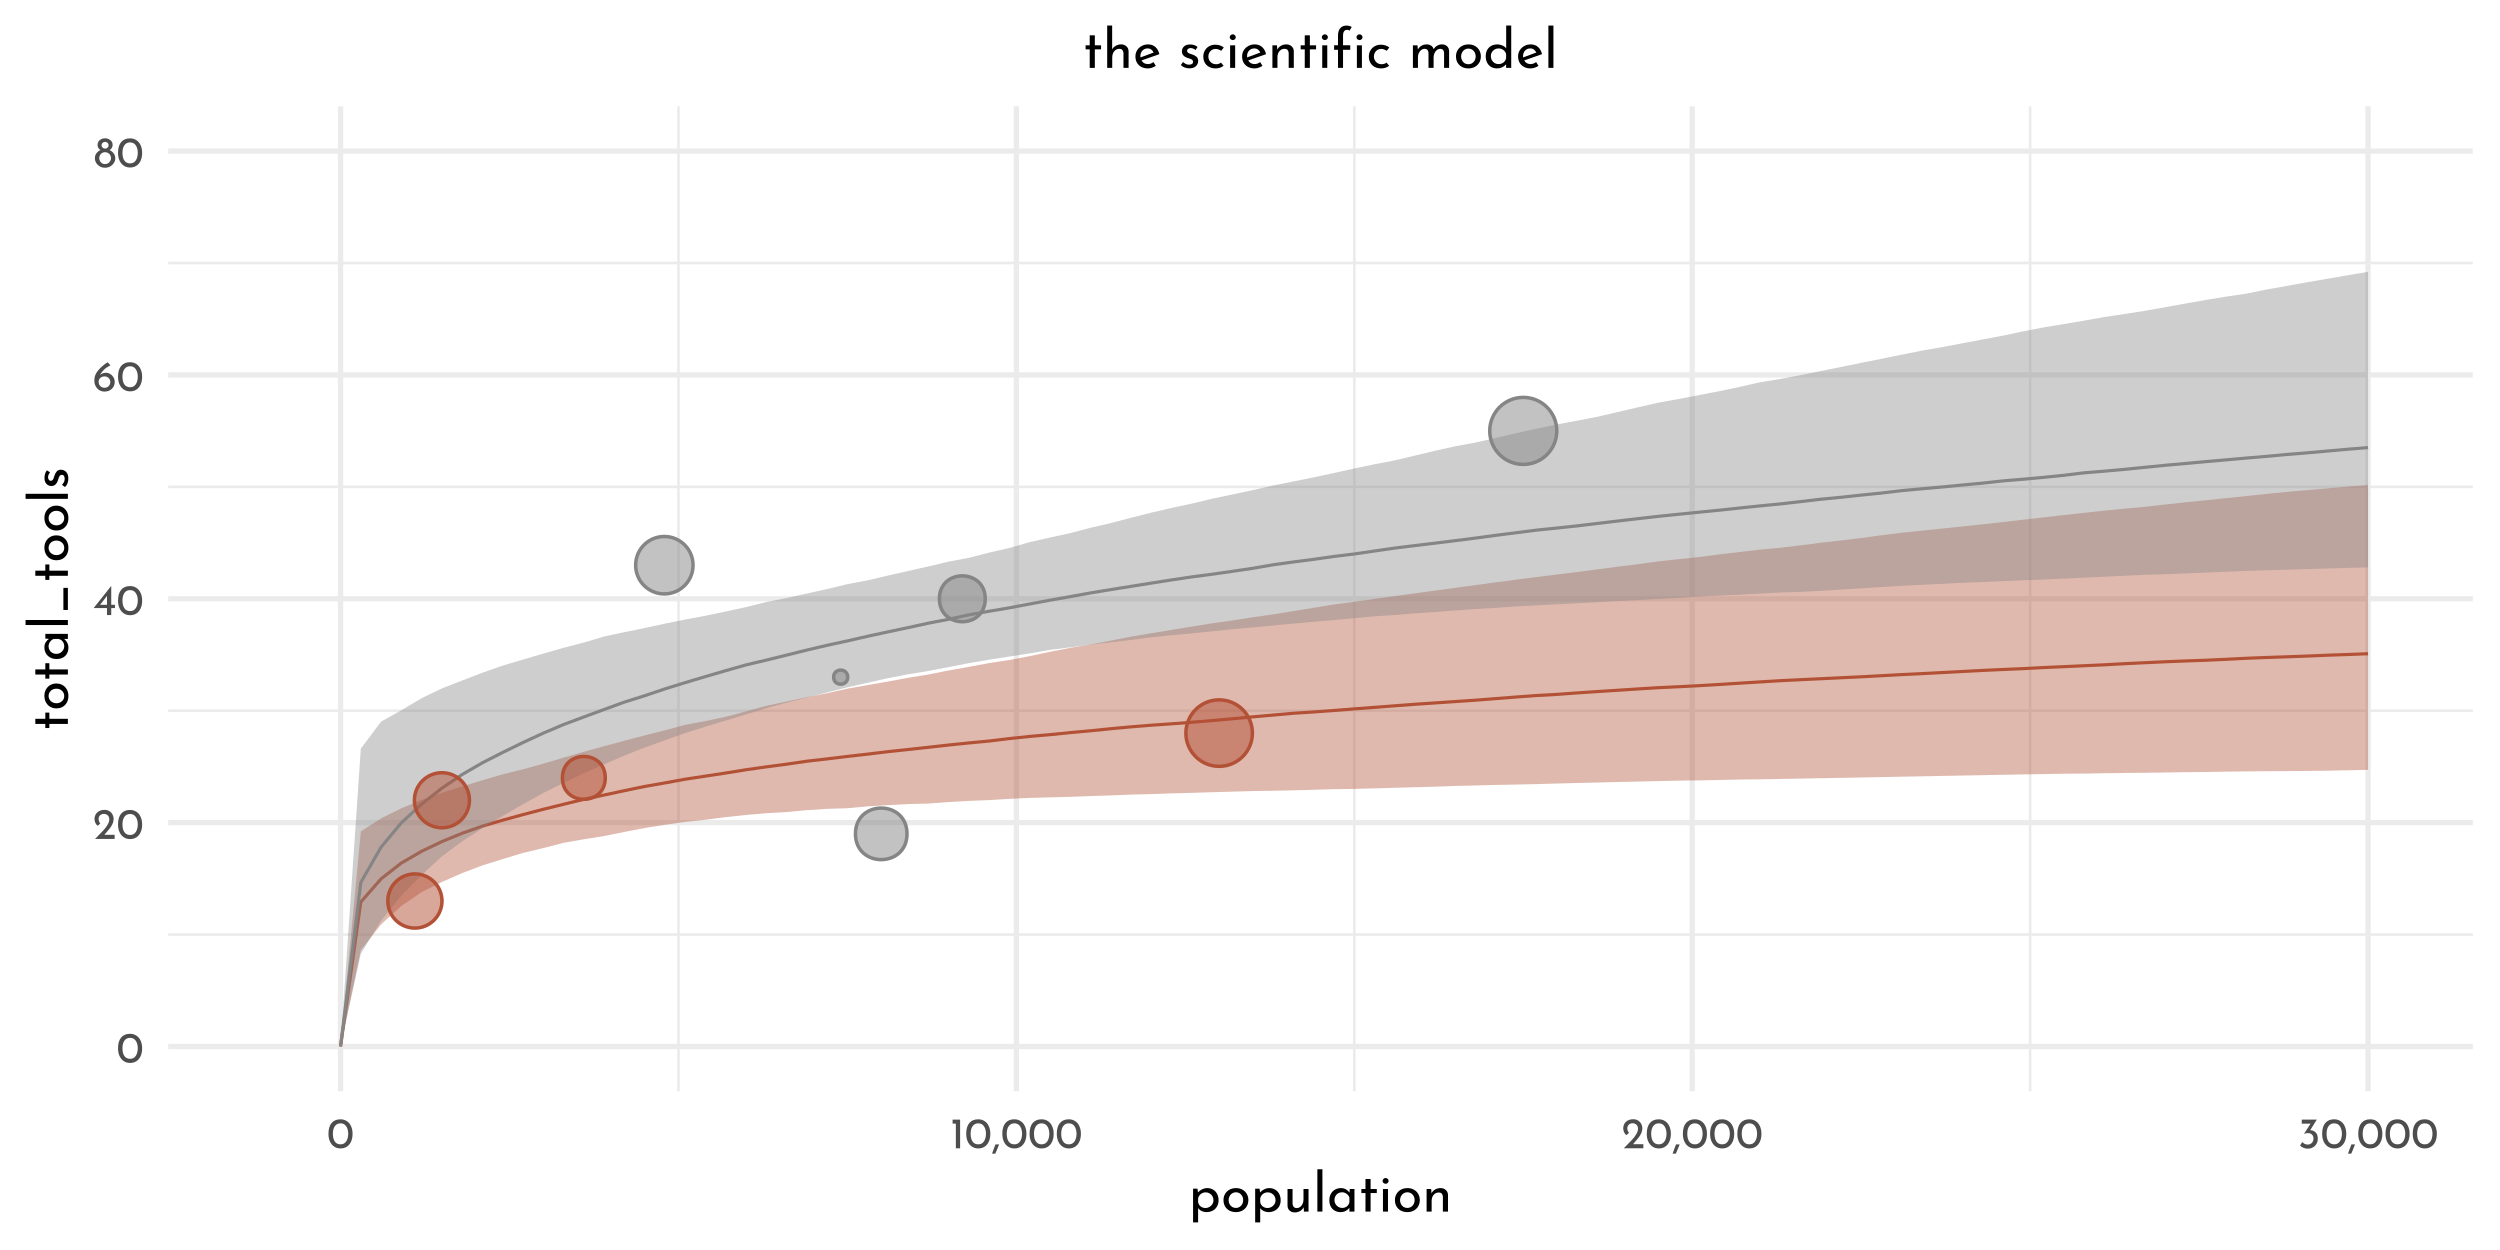 <?xml version="1.0" encoding="UTF-8"?>
<svg xmlns="http://www.w3.org/2000/svg" xmlns:xlink="http://www.w3.org/1999/xlink" width="504pt" height="252pt" viewBox="0 0 504 252" version="1.1">
<defs>
<g>
<symbol overflow="visible" id="glyph0-0">
<path style="stroke:none;" d=""/>
</symbol>
<symbol overflow="visible" id="glyph0-1">
<path style="stroke:none;" d="M 2.75 0.031 C 2.27 0.031 1.848 -0.086 1.484 -0.328 C 1.117 -0.566 0.832 -0.906 0.625 -1.344 C 0.414 -1.789 0.312 -2.316 0.312 -2.922 C 0.312 -3.879 0.523 -4.609 0.953 -5.109 C 1.391 -5.609 1.988 -5.852 2.75 -5.844 C 3.219 -5.844 3.633 -5.723 4 -5.484 C 4.375 -5.254 4.66 -4.914 4.859 -4.469 C 5.066 -4.031 5.172 -3.516 5.172 -2.922 C 5.172 -2.305 5.066 -1.773 4.859 -1.328 C 4.66 -0.891 4.375 -0.551 4 -0.312 C 3.633 -0.082 3.219 0.031 2.75 0.031 Z M 2.734 -0.797 C 3.234 -0.797 3.613 -0.988 3.875 -1.375 C 4.145 -1.758 4.285 -2.281 4.297 -2.938 C 4.285 -3.57 4.145 -4.078 3.875 -4.453 C 3.613 -4.836 3.234 -5.031 2.734 -5.031 C 2.242 -5.031 1.863 -4.836 1.594 -4.453 C 1.332 -4.078 1.203 -3.566 1.203 -2.922 C 1.203 -2.266 1.332 -1.742 1.594 -1.359 C 1.863 -0.984 2.242 -0.797 2.734 -0.797 Z M 2.734 -0.797 "/>
</symbol>
<symbol overflow="visible" id="glyph0-2">
<path style="stroke:none;" d="M 4.422 -0.828 L 4.422 0 L 0.469 0 L 0.766 -0.297 C 1.359 -0.891 1.82 -1.367 2.156 -1.734 C 2.5 -2.109 2.781 -2.484 3 -2.859 C 3.227 -3.242 3.344 -3.602 3.344 -3.938 C 3.344 -4.301 3.234 -4.578 3.016 -4.766 C 2.805 -4.953 2.551 -5.047 2.25 -5.047 C 2.008 -5.047 1.805 -4.992 1.641 -4.891 C 1.484 -4.785 1.367 -4.656 1.297 -4.5 C 1.223 -4.352 1.188 -4.207 1.188 -4.062 C 1.188 -3.688 1.301 -3.375 1.531 -3.125 L 1.016 -2.656 C 0.816 -2.77 0.656 -2.969 0.531 -3.25 C 0.414 -3.531 0.359 -3.789 0.359 -4.031 C 0.359 -4.352 0.438 -4.656 0.594 -4.938 C 0.758 -5.219 0.992 -5.441 1.297 -5.609 C 1.609 -5.773 1.973 -5.859 2.391 -5.859 C 2.742 -5.859 3.062 -5.773 3.344 -5.609 C 3.625 -5.441 3.836 -5.219 3.984 -4.938 C 4.141 -4.656 4.219 -4.348 4.219 -4.016 C 4.219 -3.68 4.141 -3.344 3.984 -3 C 3.828 -2.664 3.629 -2.352 3.391 -2.062 C 3.16 -1.77 2.852 -1.406 2.469 -0.969 L 2.344 -0.828 Z M 4.422 -0.828 "/>
</symbol>
<symbol overflow="visible" id="glyph0-3">
<path style="stroke:none;" d="M 4.406 -2.062 L 4.406 -1.406 L 3.656 -1.406 L 3.656 0 L 2.797 0 L 2.797 -1.406 L 0.109 -1.406 L 3.641 -5.859 L 3.656 -5.859 L 3.656 -2.062 Z M 2.797 -2.062 L 2.797 -3.859 L 1.406 -2.062 Z M 2.797 -2.062 "/>
</symbol>
<symbol overflow="visible" id="glyph0-4">
<path style="stroke:none;" d="M 2.688 -3.719 C 2.988 -3.719 3.27 -3.633 3.531 -3.469 C 3.801 -3.312 4.02 -3.094 4.188 -2.812 C 4.352 -2.531 4.438 -2.211 4.438 -1.859 C 4.438 -1.484 4.344 -1.145 4.156 -0.844 C 3.969 -0.551 3.719 -0.32 3.406 -0.156 C 3.094 0 2.758 0.078 2.406 0.078 C 2.02 0.078 1.664 -0.016 1.344 -0.203 C 1.031 -0.398 0.781 -0.672 0.594 -1.016 C 0.414 -1.359 0.328 -1.758 0.328 -2.219 C 0.328 -2.914 0.578 -3.566 1.078 -4.172 C 1.578 -4.773 2.219 -5.332 3 -5.844 L 3.578 -5.219 C 3.047 -4.957 2.602 -4.656 2.25 -4.312 C 1.906 -3.969 1.648 -3.613 1.484 -3.25 C 1.785 -3.562 2.188 -3.719 2.688 -3.719 Z M 2.375 -0.688 C 2.707 -0.688 2.984 -0.797 3.203 -1.016 C 3.43 -1.234 3.547 -1.516 3.547 -1.859 C 3.547 -2.191 3.43 -2.461 3.203 -2.672 C 2.984 -2.879 2.707 -2.984 2.375 -2.984 C 2.164 -2.984 1.969 -2.938 1.781 -2.844 C 1.602 -2.758 1.461 -2.641 1.359 -2.484 C 1.254 -2.328 1.203 -2.16 1.203 -1.984 L 1.203 -1.828 C 1.203 -1.617 1.254 -1.426 1.359 -1.25 C 1.461 -1.082 1.602 -0.945 1.781 -0.844 C 1.969 -0.738 2.164 -0.688 2.375 -0.688 Z M 2.375 -0.688 "/>
</symbol>
<symbol overflow="visible" id="glyph0-5">
<path style="stroke:none;" d="M 0.25 -1.828 C 0.25 -2.234 0.359 -2.578 0.578 -2.859 C 0.805 -3.148 1.07 -3.359 1.375 -3.484 C 1.188 -3.609 1.039 -3.754 0.938 -3.922 C 0.832 -4.086 0.781 -4.289 0.781 -4.531 C 0.781 -4.781 0.844 -5.004 0.969 -5.203 C 1.102 -5.41 1.285 -5.57 1.516 -5.688 C 1.742 -5.801 2.004 -5.859 2.297 -5.859 C 2.578 -5.859 2.832 -5.801 3.062 -5.688 C 3.301 -5.57 3.488 -5.414 3.625 -5.219 C 3.758 -5.02 3.828 -4.801 3.828 -4.562 C 3.828 -4.312 3.773 -4.102 3.672 -3.938 C 3.566 -3.77 3.41 -3.617 3.203 -3.484 C 3.523 -3.348 3.797 -3.133 4.016 -2.844 C 4.242 -2.562 4.359 -2.223 4.359 -1.828 C 4.359 -1.492 4.266 -1.18 4.078 -0.891 C 3.898 -0.598 3.648 -0.363 3.328 -0.188 C 3.016 -0.008 2.664 0.078 2.281 0.078 C 1.906 0.078 1.562 -0.008 1.25 -0.188 C 0.938 -0.363 0.691 -0.598 0.516 -0.891 C 0.336 -1.18 0.25 -1.492 0.25 -1.828 Z M 1.594 -4.438 C 1.594 -4.25 1.664 -4.094 1.812 -3.969 C 1.957 -3.844 2.125 -3.781 2.312 -3.781 C 2.5 -3.781 2.66 -3.844 2.797 -3.969 C 2.941 -4.094 3.016 -4.25 3.016 -4.438 C 3.016 -4.633 2.945 -4.801 2.812 -4.938 C 2.676 -5.07 2.508 -5.141 2.312 -5.141 C 2.113 -5.141 1.941 -5.07 1.797 -4.938 C 1.66 -4.801 1.594 -4.633 1.594 -4.438 Z M 1.125 -1.859 C 1.125 -1.648 1.176 -1.453 1.281 -1.266 C 1.383 -1.078 1.523 -0.926 1.703 -0.812 C 1.879 -0.707 2.07 -0.656 2.281 -0.656 C 2.5 -0.656 2.703 -0.707 2.891 -0.812 C 3.078 -0.926 3.223 -1.078 3.328 -1.266 C 3.441 -1.453 3.5 -1.648 3.5 -1.859 C 3.5 -2.078 3.445 -2.273 3.344 -2.453 C 3.238 -2.641 3.094 -2.785 2.906 -2.891 C 2.719 -3.004 2.52 -3.062 2.312 -3.062 C 2.094 -3.062 1.891 -3.008 1.703 -2.906 C 1.523 -2.801 1.383 -2.656 1.281 -2.469 C 1.176 -2.281 1.125 -2.078 1.125 -1.859 Z M 1.125 -1.859 "/>
</symbol>
<symbol overflow="visible" id="glyph0-6">
<path style="stroke:none;" d="M 1.984 -5.781 L 1.984 0 L 1.125 0 L 1.125 -4.969 L 0.469 -4.969 L 0.469 -5.781 Z M 1.984 -5.781 "/>
</symbol>
<symbol overflow="visible" id="glyph0-7">
<path style="stroke:none;" d="M 0.953 0.453 L 0.688 1.078 L 0.031 1.078 L 0.25 0.453 C 0.52 -0.254 0.676 -0.664 0.719 -0.781 L 1.453 -0.781 Z M 0.953 0.453 "/>
</symbol>
<symbol overflow="visible" id="glyph0-8">
<path style="stroke:none;" d="M 2.516 -3.656 C 2.961 -3.633 3.328 -3.484 3.609 -3.203 C 3.898 -2.922 4.047 -2.492 4.047 -1.922 C 4.047 -1.523 3.953 -1.176 3.766 -0.875 C 3.586 -0.57 3.344 -0.336 3.031 -0.172 C 2.719 -0.004 2.375 0.078 2 0.078 C 1.719 0.078 1.438 0.02 1.156 -0.094 C 0.875 -0.219 0.645 -0.375 0.469 -0.562 L 0.906 -1.266 C 1.02 -1.129 1.176 -1.008 1.375 -0.906 C 1.57 -0.801 1.773 -0.75 1.984 -0.75 C 2.316 -0.75 2.598 -0.859 2.828 -1.078 C 3.055 -1.305 3.172 -1.609 3.172 -1.984 C 3.172 -2.305 3.07 -2.566 2.875 -2.766 C 2.676 -2.961 2.406 -3.062 2.062 -3.062 C 1.812 -3.062 1.562 -3.016 1.312 -2.922 L 1.297 -2.969 L 2.594 -4.969 L 0.812 -4.969 L 0.812 -5.781 L 3.844 -5.781 Z M 2.516 -3.656 "/>
</symbol>
<symbol overflow="visible" id="glyph1-0">
<path style="stroke:none;" d=""/>
</symbol>
<symbol overflow="visible" id="glyph1-1">
<path style="stroke:none;" d="M 3.766 -4.734 C 4.191 -4.734 4.578 -4.629 4.922 -4.422 C 5.266 -4.223 5.535 -3.938 5.734 -3.562 C 5.93 -3.195 6.031 -2.77 6.031 -2.281 C 6.031 -1.812 5.926 -1.395 5.719 -1.031 C 5.508 -0.664 5.219 -0.383 4.844 -0.188 C 4.469 0.008 4.051 0.109 3.594 0.109 C 3.258 0.109 2.941 0.039 2.641 -0.094 C 2.336 -0.238 2.094 -0.438 1.906 -0.688 L 1.906 2.188 L 0.891 2.188 L 0.891 -4.625 L 1.781 -4.625 L 1.875 -3.859 C 2.102 -4.117 2.379 -4.328 2.703 -4.484 C 3.035 -4.648 3.391 -4.734 3.766 -4.734 Z M 3.391 -0.719 C 3.672 -0.719 3.93 -0.785 4.172 -0.922 C 4.422 -1.055 4.617 -1.242 4.766 -1.484 C 4.922 -1.723 5 -1.988 5 -2.281 C 5 -2.582 4.93 -2.852 4.797 -3.094 C 4.66 -3.332 4.473 -3.52 4.234 -3.656 C 4.004 -3.801 3.742 -3.875 3.453 -3.875 C 3.066 -3.875 2.734 -3.766 2.453 -3.547 C 2.18 -3.328 2 -3.035 1.906 -2.672 L 1.906 -1.906 C 1.969 -1.562 2.133 -1.273 2.406 -1.047 C 2.688 -0.828 3.016 -0.719 3.391 -0.719 Z M 3.391 -0.719 "/>
</symbol>
<symbol overflow="visible" id="glyph1-2">
<path style="stroke:none;" d="M 0.5 -2.328 C 0.5 -2.766 0.602 -3.172 0.812 -3.547 C 1.031 -3.922 1.332 -4.211 1.719 -4.422 C 2.102 -4.629 2.539 -4.734 3.031 -4.734 C 3.508 -4.734 3.938 -4.629 4.312 -4.422 C 4.695 -4.211 4.992 -3.922 5.203 -3.547 C 5.41 -3.18 5.516 -2.773 5.516 -2.328 C 5.516 -1.867 5.41 -1.453 5.203 -1.078 C 4.992 -0.711 4.695 -0.422 4.312 -0.203 C 3.926 0.004 3.488 0.109 3 0.109 C 2.52 0.109 2.086 0.008 1.703 -0.188 C 1.328 -0.395 1.031 -0.68 0.812 -1.047 C 0.602 -1.41 0.5 -1.836 0.5 -2.328 Z M 1.531 -2.312 C 1.531 -2.02 1.594 -1.754 1.719 -1.516 C 1.844 -1.273 2.016 -1.082 2.234 -0.938 C 2.461 -0.801 2.711 -0.734 2.984 -0.734 C 3.41 -0.734 3.766 -0.883 4.047 -1.188 C 4.328 -1.488 4.469 -1.863 4.469 -2.312 C 4.469 -2.758 4.328 -3.133 4.047 -3.438 C 3.766 -3.738 3.41 -3.891 2.984 -3.891 C 2.711 -3.891 2.461 -3.816 2.234 -3.672 C 2.016 -3.535 1.844 -3.344 1.719 -3.094 C 1.594 -2.852 1.531 -2.594 1.531 -2.312 Z M 1.531 -2.312 "/>
</symbol>
<symbol overflow="visible" id="glyph1-3">
<path style="stroke:none;" d="M 5.125 -4.547 L 5.125 0 L 4.203 0 L 4.141 -0.875 C 3.984 -0.562 3.742 -0.305 3.422 -0.109 C 3.098 0.078 2.738 0.172 2.344 0.172 C 1.926 0.172 1.582 0.047 1.312 -0.203 C 1.039 -0.453 0.898 -0.781 0.891 -1.188 L 0.891 -4.547 L 1.906 -4.547 L 1.906 -1.547 C 1.926 -1.297 2.004 -1.094 2.141 -0.938 C 2.273 -0.789 2.477 -0.711 2.75 -0.703 C 3 -0.703 3.223 -0.773 3.422 -0.922 C 3.629 -1.078 3.797 -1.285 3.922 -1.547 C 4.047 -1.816 4.109 -2.113 4.109 -2.438 L 4.109 -4.547 Z M 5.125 -4.547 "/>
</symbol>
<symbol overflow="visible" id="glyph1-4">
<path style="stroke:none;" d="M 1.906 -8.531 L 1.906 0 L 0.891 0 L 0.891 -8.531 Z M 1.906 -8.531 "/>
</symbol>
<symbol overflow="visible" id="glyph1-5">
<path style="stroke:none;" d="M 5.562 -4.547 L 5.562 0 L 4.547 0 L 4.547 -0.75 C 4.379 -0.531 4.141 -0.332 3.828 -0.156 C 3.523 0.02 3.18 0.109 2.797 0.109 C 2.359 0.109 1.961 0.016 1.609 -0.172 C 1.266 -0.359 0.992 -0.629 0.797 -0.984 C 0.598 -1.348 0.5 -1.781 0.5 -2.281 C 0.5 -2.781 0.602 -3.211 0.812 -3.578 C 1.02 -3.953 1.301 -4.238 1.656 -4.438 C 2.008 -4.633 2.406 -4.734 2.844 -4.734 C 3.227 -4.734 3.562 -4.648 3.844 -4.484 C 4.133 -4.316 4.367 -4.098 4.547 -3.828 L 4.625 -4.547 Z M 3.062 -0.734 C 3.438 -0.734 3.758 -0.836 4.031 -1.047 C 4.301 -1.254 4.473 -1.539 4.547 -1.906 L 4.547 -2.812 C 4.453 -3.125 4.266 -3.379 3.984 -3.578 C 3.711 -3.785 3.395 -3.891 3.031 -3.891 C 2.758 -3.891 2.508 -3.82 2.281 -3.688 C 2.051 -3.562 1.867 -3.379 1.734 -3.141 C 1.598 -2.898 1.531 -2.629 1.531 -2.328 C 1.531 -2.035 1.598 -1.77 1.734 -1.531 C 1.879 -1.289 2.066 -1.098 2.297 -0.953 C 2.535 -0.805 2.789 -0.734 3.062 -0.734 Z M 3.062 -0.734 "/>
</symbol>
<symbol overflow="visible" id="glyph1-6">
<path style="stroke:none;" d="M 2.359 -6.562 L 2.359 -4.547 L 3.609 -4.547 L 3.609 -3.734 L 2.359 -3.734 L 2.359 0 L 1.328 0 L 1.328 -3.734 L 0.5 -3.734 L 0.5 -4.547 L 1.328 -4.547 L 1.328 -6.562 Z M 2.359 -6.562 "/>
</symbol>
<symbol overflow="visible" id="glyph1-7">
<path style="stroke:none;" d="M 1.906 -4.547 L 1.906 0 L 0.891 0 L 0.891 -4.547 Z M 0.812 -6.188 C 0.812 -6.344 0.875 -6.477 1 -6.594 C 1.125 -6.707 1.266 -6.766 1.422 -6.766 C 1.586 -6.766 1.727 -6.707 1.844 -6.594 C 1.969 -6.477 2.031 -6.344 2.031 -6.188 C 2.031 -6.02 1.969 -5.879 1.844 -5.766 C 1.727 -5.66 1.586 -5.609 1.422 -5.609 C 1.266 -5.609 1.125 -5.66 1 -5.766 C 0.875 -5.879 0.812 -6.02 0.812 -6.188 Z M 0.812 -6.188 "/>
</symbol>
<symbol overflow="visible" id="glyph1-8">
<path style="stroke:none;" d="M 3.719 -4.734 C 4.145 -4.734 4.492 -4.602 4.766 -4.344 C 5.047 -4.094 5.191 -3.766 5.203 -3.359 L 5.203 0 L 4.172 0 L 4.172 -3.016 C 4.148 -3.273 4.07 -3.477 3.938 -3.625 C 3.801 -3.77 3.594 -3.844 3.312 -3.844 C 2.906 -3.844 2.566 -3.68 2.297 -3.359 C 2.035 -3.035 1.906 -2.629 1.906 -2.141 L 1.906 0 L 0.891 0 L 0.891 -4.547 L 1.812 -4.547 L 1.875 -3.672 C 2.039 -4.004 2.285 -4.266 2.609 -4.453 C 2.93 -4.641 3.301 -4.734 3.719 -4.734 Z M 3.719 -4.734 "/>
</symbol>
<symbol overflow="visible" id="glyph1-9">
<path style="stroke:none;" d="M 3.719 -4.734 C 4.145 -4.734 4.492 -4.602 4.766 -4.344 C 5.047 -4.094 5.191 -3.766 5.203 -3.359 L 5.203 0 L 4.172 0 L 4.172 -3.016 C 4.148 -3.273 4.07 -3.477 3.938 -3.625 C 3.801 -3.77 3.594 -3.844 3.312 -3.844 C 3.051 -3.844 2.812 -3.77 2.594 -3.625 C 2.383 -3.477 2.219 -3.273 2.094 -3.016 C 1.969 -2.754 1.906 -2.461 1.906 -2.141 L 1.906 0 L 0.891 0 L 0.891 -8.531 L 1.891 -8.531 L 1.891 -3.734 C 2.055 -4.035 2.301 -4.273 2.625 -4.453 C 2.945 -4.641 3.312 -4.734 3.719 -4.734 Z M 3.719 -4.734 "/>
</symbol>
<symbol overflow="visible" id="glyph1-10">
<path style="stroke:none;" d="M 3.031 -0.766 C 3.406 -0.766 3.773 -0.898 4.141 -1.172 L 4.609 -0.406 C 4.367 -0.25 4.109 -0.125 3.828 -0.031 C 3.547 0.062 3.27 0.109 3 0.109 C 2.5 0.109 2.055 0.004 1.672 -0.203 C 1.297 -0.41 1.004 -0.695 0.797 -1.062 C 0.598 -1.426 0.5 -1.844 0.5 -2.312 C 0.5 -2.758 0.609 -3.164 0.828 -3.531 C 1.055 -3.906 1.363 -4.195 1.75 -4.406 C 2.133 -4.625 2.562 -4.734 3.031 -4.734 C 3.625 -4.734 4.117 -4.562 4.516 -4.219 C 4.91 -3.875 5.18 -3.391 5.328 -2.766 L 1.734 -1.5 C 1.859 -1.27 2.031 -1.086 2.25 -0.953 C 2.477 -0.828 2.738 -0.766 3.031 -0.766 Z M 2.953 -3.922 C 2.535 -3.922 2.188 -3.773 1.906 -3.484 C 1.633 -3.191 1.5 -2.816 1.5 -2.359 C 1.5 -2.254 1.504 -2.172 1.516 -2.109 L 4.172 -3.094 C 4.055 -3.344 3.898 -3.539 3.703 -3.688 C 3.504 -3.844 3.254 -3.922 2.953 -3.922 Z M 2.953 -3.922 "/>
</symbol>
<symbol overflow="visible" id="glyph1-11">
<path style="stroke:none;" d=""/>
</symbol>
<symbol overflow="visible" id="glyph1-12">
<path style="stroke:none;" d="M 2.172 0.094 C 1.836 0.094 1.52 0.035 1.219 -0.078 C 0.914 -0.191 0.664 -0.363 0.469 -0.594 L 0.906 -1.188 C 1.094 -1.008 1.285 -0.875 1.484 -0.781 C 1.691 -0.688 1.895 -0.641 2.094 -0.641 C 2.332 -0.641 2.531 -0.688 2.688 -0.781 C 2.844 -0.875 2.922 -1.02 2.922 -1.219 C 2.922 -1.375 2.867 -1.5 2.766 -1.594 C 2.672 -1.688 2.562 -1.754 2.438 -1.797 C 2.32 -1.848 2.125 -1.914 1.844 -2 C 1.062 -2.25 0.672 -2.691 0.672 -3.328 C 0.672 -3.711 0.812 -4.039 1.094 -4.312 C 1.375 -4.582 1.77 -4.719 2.281 -4.719 C 2.602 -4.719 2.891 -4.676 3.141 -4.594 C 3.391 -4.52 3.617 -4.395 3.828 -4.219 L 3.422 -3.594 C 3.305 -3.707 3.156 -3.801 2.969 -3.875 C 2.789 -3.957 2.625 -4 2.469 -4 C 2.258 -4 2.082 -3.945 1.938 -3.844 C 1.789 -3.75 1.719 -3.617 1.719 -3.453 C 1.719 -3.316 1.766 -3.203 1.859 -3.109 C 1.953 -3.016 2.051 -2.945 2.156 -2.906 C 2.258 -2.863 2.461 -2.797 2.766 -2.703 C 3.141 -2.578 3.43 -2.414 3.641 -2.219 C 3.848 -2.02 3.953 -1.754 3.953 -1.422 C 3.953 -0.984 3.797 -0.617 3.484 -0.328 C 3.18 -0.047 2.742 0.094 2.172 0.094 Z M 2.172 0.094 "/>
</symbol>
<symbol overflow="visible" id="glyph1-13">
<path style="stroke:none;" d="M 4.594 -0.422 C 4.383 -0.254 4.141 -0.125 3.859 -0.031 C 3.578 0.062 3.285 0.109 2.984 0.109 C 2.492 0.109 2.062 0.008 1.688 -0.188 C 1.312 -0.383 1.02 -0.664 0.812 -1.031 C 0.602 -1.395 0.5 -1.812 0.5 -2.281 C 0.5 -2.75 0.609 -3.164 0.828 -3.531 C 1.047 -3.895 1.336 -4.176 1.703 -4.375 C 2.066 -4.57 2.461 -4.672 2.891 -4.672 C 3.586 -4.672 4.164 -4.484 4.625 -4.109 L 4.109 -3.438 C 3.961 -3.539 3.789 -3.629 3.594 -3.703 C 3.406 -3.785 3.203 -3.828 2.984 -3.828 C 2.711 -3.828 2.461 -3.758 2.234 -3.625 C 2.016 -3.488 1.836 -3.301 1.703 -3.062 C 1.578 -2.832 1.516 -2.57 1.516 -2.281 C 1.516 -2 1.582 -1.738 1.719 -1.5 C 1.852 -1.27 2.035 -1.082 2.266 -0.938 C 2.504 -0.801 2.773 -0.734 3.078 -0.734 C 3.453 -0.734 3.781 -0.844 4.062 -1.062 Z M 4.594 -0.422 "/>
</symbol>
<symbol overflow="visible" id="glyph1-14">
<path style="stroke:none;" d="M 1.266 -3.641 L 0.484 -3.641 L 0.484 -4.562 L 1.266 -4.562 L 1.266 -6.484 C 1.266 -7.141 1.414 -7.645 1.719 -8 C 2.02 -8.352 2.457 -8.531 3.031 -8.531 C 3.195 -8.531 3.367 -8.504 3.547 -8.453 C 3.734 -8.398 3.895 -8.332 4.031 -8.25 L 3.594 -7.5 C 3.488 -7.613 3.336 -7.672 3.141 -7.672 C 2.859 -7.672 2.645 -7.578 2.5 -7.391 C 2.352 -7.203 2.281 -6.895 2.281 -6.469 L 2.281 -4.562 L 3.734 -4.562 L 3.734 -3.641 L 2.281 -3.641 L 2.281 0 L 1.266 0 Z M 1.266 -3.641 "/>
</symbol>
<symbol overflow="visible" id="glyph1-15">
<path style="stroke:none;" d="M 6.734 -4.734 C 7.172 -4.734 7.52 -4.609 7.781 -4.359 C 8.039 -4.117 8.176 -3.789 8.188 -3.375 L 8.188 0 L 7.172 0 L 7.172 -3 C 7.148 -3.539 6.91 -3.82 6.453 -3.844 C 6.18 -3.844 5.941 -3.766 5.734 -3.609 C 5.523 -3.453 5.363 -3.242 5.25 -2.984 C 5.133 -2.734 5.07 -2.461 5.062 -2.172 L 5.062 0 L 4.031 0 L 4.031 -3 C 4.008 -3.539 3.758 -3.82 3.281 -3.844 C 3.02 -3.844 2.785 -3.766 2.578 -3.609 C 2.367 -3.453 2.203 -3.242 2.078 -2.984 C 1.961 -2.723 1.906 -2.445 1.906 -2.156 L 1.906 0 L 0.891 0 L 0.891 -4.547 L 1.812 -4.547 L 1.891 -3.703 C 2.066 -4.023 2.305 -4.273 2.609 -4.453 C 2.91 -4.641 3.258 -4.734 3.656 -4.734 C 4.02 -4.734 4.328 -4.645 4.578 -4.469 C 4.828 -4.301 4.988 -4.066 5.062 -3.766 C 5.25 -4.066 5.488 -4.301 5.781 -4.469 C 6.07 -4.645 6.391 -4.734 6.734 -4.734 Z M 6.734 -4.734 "/>
</symbol>
<symbol overflow="visible" id="glyph1-16">
<path style="stroke:none;" d="M 5.641 -8.531 L 5.641 0 L 4.609 0 L 4.609 -0.719 C 4.391 -0.457 4.117 -0.254 3.797 -0.109 C 3.484 0.035 3.133 0.109 2.75 0.109 C 2.32 0.109 1.938 0.008 1.594 -0.188 C 1.25 -0.395 0.977 -0.68 0.781 -1.047 C 0.594 -1.422 0.5 -1.852 0.5 -2.344 C 0.5 -2.832 0.598 -3.258 0.797 -3.625 C 1.004 -3.988 1.285 -4.266 1.641 -4.453 C 2.004 -4.641 2.414 -4.734 2.875 -4.734 C 3.219 -4.734 3.547 -4.66 3.859 -4.516 C 4.18 -4.379 4.438 -4.188 4.625 -3.938 L 4.625 -8.531 Z M 3.062 -0.766 C 3.457 -0.766 3.789 -0.867 4.062 -1.078 C 4.344 -1.297 4.523 -1.586 4.609 -1.953 L 4.609 -2.812 C 4.523 -3.133 4.336 -3.398 4.047 -3.609 C 3.766 -3.816 3.438 -3.922 3.062 -3.922 C 2.789 -3.922 2.535 -3.852 2.297 -3.719 C 2.066 -3.582 1.879 -3.395 1.734 -3.156 C 1.598 -2.926 1.531 -2.66 1.531 -2.359 C 1.531 -2.055 1.598 -1.785 1.734 -1.547 C 1.879 -1.305 2.066 -1.113 2.297 -0.969 C 2.535 -0.832 2.789 -0.766 3.062 -0.766 Z M 3.062 -0.766 "/>
</symbol>
<symbol overflow="visible" id="glyph2-0">
<path style="stroke:none;" d=""/>
</symbol>
<symbol overflow="visible" id="glyph2-1">
<path style="stroke:none;" d="M -6.562 -2.359 L -4.547 -2.359 L -4.547 -3.609 L -3.734 -3.609 L -3.734 -2.359 L 0 -2.359 L 0 -1.328 L -3.734 -1.328 L -3.734 -0.5 L -4.547 -0.5 L -4.547 -1.328 L -6.562 -1.328 Z M -6.562 -2.359 "/>
</symbol>
<symbol overflow="visible" id="glyph2-2">
<path style="stroke:none;" d="M -2.328 -0.5 C -2.766 -0.5 -3.172 -0.602 -3.547 -0.812 C -3.922 -1.031 -4.211 -1.332 -4.422 -1.719 C -4.629 -2.102 -4.734 -2.539 -4.734 -3.031 C -4.734 -3.508 -4.629 -3.938 -4.422 -4.312 C -4.211 -4.695 -3.922 -4.992 -3.547 -5.203 C -3.18 -5.41 -2.773 -5.516 -2.328 -5.516 C -1.867 -5.516 -1.453 -5.41 -1.078 -5.203 C -0.711 -4.992 -0.422 -4.695 -0.203 -4.312 C 0.004 -3.926 0.109 -3.488 0.109 -3 C 0.109 -2.52 0.008 -2.086 -0.188 -1.703 C -0.395 -1.328 -0.68 -1.031 -1.047 -0.812 C -1.41 -0.602 -1.836 -0.5 -2.328 -0.5 Z M -2.312 -1.531 C -2.02 -1.531 -1.754 -1.594 -1.516 -1.719 C -1.273 -1.844 -1.082 -2.016 -0.938 -2.234 C -0.801 -2.461 -0.734 -2.711 -0.734 -2.984 C -0.734 -3.41 -0.883 -3.766 -1.188 -4.047 C -1.488 -4.328 -1.863 -4.469 -2.312 -4.469 C -2.758 -4.469 -3.133 -4.328 -3.438 -4.047 C -3.738 -3.766 -3.891 -3.41 -3.891 -2.984 C -3.891 -2.711 -3.816 -2.461 -3.672 -2.234 C -3.535 -2.016 -3.344 -1.844 -3.094 -1.719 C -2.852 -1.594 -2.594 -1.531 -2.312 -1.531 Z M -2.312 -1.531 "/>
</symbol>
<symbol overflow="visible" id="glyph2-3">
<path style="stroke:none;" d="M -4.547 -5.562 L 0 -5.562 L 0 -4.547 L -0.75 -4.547 C -0.531 -4.379 -0.332 -4.141 -0.156 -3.828 C 0.02 -3.523 0.109 -3.18 0.109 -2.797 C 0.109 -2.359 0.016 -1.961 -0.172 -1.609 C -0.359 -1.266 -0.629 -0.992 -0.984 -0.797 C -1.348 -0.598 -1.781 -0.5 -2.281 -0.5 C -2.781 -0.5 -3.211 -0.602 -3.578 -0.812 C -3.953 -1.02 -4.238 -1.301 -4.438 -1.656 C -4.633 -2.008 -4.734 -2.406 -4.734 -2.844 C -4.734 -3.227 -4.648 -3.562 -4.484 -3.844 C -4.316 -4.133 -4.098 -4.367 -3.828 -4.547 L -4.547 -4.625 Z M -0.734 -3.062 C -0.734 -3.438 -0.836 -3.758 -1.047 -4.031 C -1.254 -4.301 -1.539 -4.473 -1.906 -4.547 L -2.812 -4.547 C -3.125 -4.453 -3.379 -4.266 -3.578 -3.984 C -3.785 -3.711 -3.891 -3.395 -3.891 -3.031 C -3.891 -2.758 -3.82 -2.508 -3.688 -2.281 C -3.562 -2.051 -3.379 -1.867 -3.141 -1.734 C -2.898 -1.598 -2.629 -1.531 -2.328 -1.531 C -2.035 -1.531 -1.77 -1.598 -1.531 -1.734 C -1.289 -1.879 -1.098 -2.066 -0.953 -2.297 C -0.805 -2.535 -0.734 -2.789 -0.734 -3.062 Z M -0.734 -3.062 "/>
</symbol>
<symbol overflow="visible" id="glyph2-4">
<path style="stroke:none;" d="M -8.531 -1.906 L 0 -1.906 L 0 -0.891 L -8.531 -0.891 Z M -8.531 -1.906 "/>
</symbol>
<symbol overflow="visible" id="glyph2-5">
<path style="stroke:none;" d="M -0.906 -5.578 L 0 -5.578 L 0 -1.125 L -0.906 -1.125 Z M -0.906 -5.578 "/>
</symbol>
<symbol overflow="visible" id="glyph2-6">
<path style="stroke:none;" d="M 0.094 -2.172 C 0.094 -1.836 0.035 -1.52 -0.078 -1.219 C -0.191 -0.914 -0.363 -0.664 -0.594 -0.469 L -1.188 -0.906 C -1.008 -1.094 -0.875 -1.285 -0.781 -1.484 C -0.688 -1.691 -0.641 -1.895 -0.641 -2.094 C -0.641 -2.332 -0.688 -2.531 -0.781 -2.688 C -0.875 -2.844 -1.02 -2.922 -1.219 -2.922 C -1.375 -2.922 -1.5 -2.867 -1.594 -2.766 C -1.688 -2.672 -1.754 -2.562 -1.797 -2.438 C -1.848 -2.32 -1.914 -2.125 -2 -1.844 C -2.25 -1.062 -2.691 -0.672 -3.328 -0.672 C -3.711 -0.672 -4.039 -0.812 -4.312 -1.094 C -4.582 -1.375 -4.719 -1.77 -4.719 -2.281 C -4.719 -2.602 -4.676 -2.891 -4.594 -3.141 C -4.52 -3.391 -4.395 -3.617 -4.219 -3.828 L -3.594 -3.422 C -3.707 -3.305 -3.801 -3.156 -3.875 -2.969 C -3.957 -2.789 -4 -2.625 -4 -2.469 C -4 -2.258 -3.945 -2.082 -3.844 -1.938 C -3.75 -1.789 -3.617 -1.719 -3.453 -1.719 C -3.316 -1.719 -3.203 -1.766 -3.109 -1.859 C -3.016 -1.953 -2.945 -2.051 -2.906 -2.156 C -2.863 -2.258 -2.797 -2.461 -2.703 -2.766 C -2.578 -3.141 -2.414 -3.43 -2.219 -3.641 C -2.02 -3.848 -1.754 -3.953 -1.422 -3.953 C -0.984 -3.953 -0.617 -3.797 -0.328 -3.484 C -0.047 -3.18 0.094 -2.742 0.094 -2.172 Z M 0.094 -2.172 "/>
</symbol>
</g>
<clipPath id="clip1">
  <path d="M 33.91 188 L 498.52 188 L 498.52 189 L 33.91 189 Z M 33.91 188 "/>
</clipPath>
<clipPath id="clip2">
  <path d="M 33.91 143 L 498.52 143 L 498.52 144 L 33.91 144 Z M 33.91 143 "/>
</clipPath>
<clipPath id="clip3">
  <path d="M 33.91 97 L 498.52 97 L 498.52 99 L 33.91 99 Z M 33.91 97 "/>
</clipPath>
<clipPath id="clip4">
  <path d="M 33.91 52 L 498.52 52 L 498.52 54 L 33.91 54 Z M 33.91 52 "/>
</clipPath>
<clipPath id="clip5">
  <path d="M 136 21.43 L 138 21.43 L 138 220 L 136 220 Z M 136 21.43 "/>
</clipPath>
<clipPath id="clip6">
  <path d="M 272 21.43 L 274 21.43 L 274 220 L 272 220 Z M 272 21.43 "/>
</clipPath>
<clipPath id="clip7">
  <path d="M 409 21.43 L 410 21.43 L 410 220 L 409 220 Z M 409 21.43 "/>
</clipPath>
<clipPath id="clip8">
  <path d="M 33.91 210 L 498.52 210 L 498.52 212 L 33.91 212 Z M 33.91 210 "/>
</clipPath>
<clipPath id="clip9">
  <path d="M 33.91 165 L 498.52 165 L 498.52 167 L 33.91 167 Z M 33.91 165 "/>
</clipPath>
<clipPath id="clip10">
  <path d="M 33.91 120 L 498.52 120 L 498.52 122 L 33.91 122 Z M 33.91 120 "/>
</clipPath>
<clipPath id="clip11">
  <path d="M 33.91 75 L 498.52 75 L 498.52 77 L 33.91 77 Z M 33.91 75 "/>
</clipPath>
<clipPath id="clip12">
  <path d="M 33.91 29 L 498.52 29 L 498.52 31 L 33.91 31 Z M 33.91 29 "/>
</clipPath>
<clipPath id="clip13">
  <path d="M 68 21.43 L 70 21.43 L 70 220 L 68 220 Z M 68 21.43 "/>
</clipPath>
<clipPath id="clip14">
  <path d="M 204 21.43 L 206 21.43 L 206 220 L 204 220 Z M 204 21.43 "/>
</clipPath>
<clipPath id="clip15">
  <path d="M 340 21.43 L 342 21.43 L 342 220 L 340 220 Z M 340 21.43 "/>
</clipPath>
<clipPath id="clip16">
  <path d="M 476 21.43 L 478 21.43 L 478 220 L 476 220 Z M 476 21.43 "/>
</clipPath>
</defs>
<g id="surface470">
<rect x="0" y="0" width="504" height="252" style="fill:rgb(100%,100%,100%);fill-opacity:1;stroke:none;"/>
<g clip-path="url(#clip1)" clip-rule="nonzero">
<path style="fill:none;stroke-width:0.533;stroke-linecap:butt;stroke-linejoin:round;stroke:rgb(92.157%,92.157%,92.157%);stroke-opacity:1;stroke-miterlimit:10;" d="M 33.91 188.41 L 498.52 188.41 "/>
</g>
<g clip-path="url(#clip2)" clip-rule="nonzero">
<path style="fill:none;stroke-width:0.533;stroke-linecap:butt;stroke-linejoin:round;stroke:rgb(92.157%,92.157%,92.157%);stroke-opacity:1;stroke-miterlimit:10;" d="M 33.91 143.281 L 498.52 143.281 "/>
</g>
<g clip-path="url(#clip3)" clip-rule="nonzero">
<path style="fill:none;stroke-width:0.533;stroke-linecap:butt;stroke-linejoin:round;stroke:rgb(92.157%,92.157%,92.157%);stroke-opacity:1;stroke-miterlimit:10;" d="M 33.91 98.152 L 498.52 98.152 "/>
</g>
<g clip-path="url(#clip4)" clip-rule="nonzero">
<path style="fill:none;stroke-width:0.533;stroke-linecap:butt;stroke-linejoin:round;stroke:rgb(92.157%,92.157%,92.157%);stroke-opacity:1;stroke-miterlimit:10;" d="M 33.91 53.02 L 498.52 53.02 "/>
</g>
<g clip-path="url(#clip5)" clip-rule="nonzero">
<path style="fill:none;stroke-width:0.533;stroke-linecap:butt;stroke-linejoin:round;stroke:rgb(92.157%,92.157%,92.157%);stroke-opacity:1;stroke-miterlimit:10;" d="M 136.777 220 L 136.777 21.43 "/>
</g>
<g clip-path="url(#clip6)" clip-rule="nonzero">
<path style="fill:none;stroke-width:0.533;stroke-linecap:butt;stroke-linejoin:round;stroke:rgb(92.157%,92.157%,92.157%);stroke-opacity:1;stroke-miterlimit:10;" d="M 273.027 220 L 273.027 21.43 "/>
</g>
<g clip-path="url(#clip7)" clip-rule="nonzero">
<path style="fill:none;stroke-width:0.533;stroke-linecap:butt;stroke-linejoin:round;stroke:rgb(92.157%,92.157%,92.157%);stroke-opacity:1;stroke-miterlimit:10;" d="M 409.277 220 L 409.277 21.43 "/>
</g>
<g clip-path="url(#clip8)" clip-rule="nonzero">
<path style="fill:none;stroke-width:1.067;stroke-linecap:butt;stroke-linejoin:round;stroke:rgb(92.157%,92.157%,92.157%);stroke-opacity:1;stroke-miterlimit:10;" d="M 33.91 210.973 L 498.52 210.973 "/>
</g>
<g clip-path="url(#clip9)" clip-rule="nonzero">
<path style="fill:none;stroke-width:1.067;stroke-linecap:butt;stroke-linejoin:round;stroke:rgb(92.157%,92.157%,92.157%);stroke-opacity:1;stroke-miterlimit:10;" d="M 33.91 165.844 L 498.52 165.844 "/>
</g>
<g clip-path="url(#clip10)" clip-rule="nonzero">
<path style="fill:none;stroke-width:1.067;stroke-linecap:butt;stroke-linejoin:round;stroke:rgb(92.157%,92.157%,92.157%);stroke-opacity:1;stroke-miterlimit:10;" d="M 33.91 120.715 L 498.52 120.715 "/>
</g>
<g clip-path="url(#clip11)" clip-rule="nonzero">
<path style="fill:none;stroke-width:1.067;stroke-linecap:butt;stroke-linejoin:round;stroke:rgb(92.157%,92.157%,92.157%);stroke-opacity:1;stroke-miterlimit:10;" d="M 33.91 75.586 L 498.52 75.586 "/>
</g>
<g clip-path="url(#clip12)" clip-rule="nonzero">
<path style="fill:none;stroke-width:1.067;stroke-linecap:butt;stroke-linejoin:round;stroke:rgb(92.157%,92.157%,92.157%);stroke-opacity:1;stroke-miterlimit:10;" d="M 33.91 30.457 L 498.52 30.457 "/>
</g>
<g clip-path="url(#clip13)" clip-rule="nonzero">
<path style="fill:none;stroke-width:1.067;stroke-linecap:butt;stroke-linejoin:round;stroke:rgb(92.157%,92.157%,92.157%);stroke-opacity:1;stroke-miterlimit:10;" d="M 68.652 220 L 68.652 21.43 "/>
</g>
<g clip-path="url(#clip14)" clip-rule="nonzero">
<path style="fill:none;stroke-width:1.067;stroke-linecap:butt;stroke-linejoin:round;stroke:rgb(92.157%,92.157%,92.157%);stroke-opacity:1;stroke-miterlimit:10;" d="M 204.902 220 L 204.902 21.43 "/>
</g>
<g clip-path="url(#clip15)" clip-rule="nonzero">
<path style="fill:none;stroke-width:1.067;stroke-linecap:butt;stroke-linejoin:round;stroke:rgb(92.157%,92.157%,92.157%);stroke-opacity:1;stroke-miterlimit:10;" d="M 341.152 220 L 341.152 21.43 "/>
</g>
<g clip-path="url(#clip16)" clip-rule="nonzero">
<path style="fill:none;stroke-width:1.067;stroke-linecap:butt;stroke-linejoin:round;stroke:rgb(92.157%,92.157%,92.157%);stroke-opacity:1;stroke-miterlimit:10;" d="M 477.402 220 L 477.402 21.43 "/>
</g>
<path style=" stroke:none;fill-rule:nonzero;fill:rgb(70.196%,31.765%,21.176%);fill-opacity:0.4;" d="M 68.652 210.973 L 72.742 167.602 L 76.828 164.98 L 80.914 162.949 L 85.004 161.25 L 89.09 159.832 L 93.18 158.539 L 97.266 157.293 L 101.352 156.105 L 105.441 155.098 L 109.527 153.953 L 113.617 152.738 L 117.703 151.551 L 121.789 150.43 L 125.879 149.324 L 129.965 148.258 L 134.055 147.215 L 138.141 146.121 L 142.227 145.359 L 146.316 144.496 L 150.402 143.402 L 154.492 142.289 L 158.578 141.422 L 162.664 140.539 L 166.754 139.742 L 170.84 138.824 L 174.93 138.109 L 179.016 137.395 L 183.102 136.637 L 187.191 135.973 L 191.277 135.16 L 195.367 134.426 L 199.453 133.668 L 203.539 133.043 L 207.629 132.27 L 211.715 131.387 L 215.805 130.594 L 219.891 129.914 L 223.977 129.141 L 228.066 128.336 L 232.152 127.648 L 236.242 126.969 L 240.328 126.305 L 244.414 125.652 L 248.504 125.074 L 252.59 124.434 L 256.68 123.852 L 260.766 123.191 L 264.852 122.523 L 268.941 121.855 L 273.027 121.328 L 277.113 120.742 L 281.203 120.164 L 285.289 119.602 L 289.379 119.047 L 297.551 117.938 L 301.641 117.391 L 305.727 116.852 L 309.816 116.32 L 313.902 115.816 L 317.988 115.309 L 322.078 114.777 L 326.164 114.238 L 330.254 113.734 L 334.34 113.172 L 338.426 112.727 L 342.516 112.293 L 346.602 111.77 L 350.691 111.281 L 354.777 110.812 L 358.863 110.43 L 362.953 109.949 L 367.039 109.422 L 371.129 108.953 L 375.215 108.465 L 379.301 107.902 L 383.391 107.398 L 387.477 106.973 L 391.566 106.551 L 395.652 106.133 L 399.738 105.695 L 403.828 105.25 L 407.914 104.762 L 412.004 104.297 L 416.09 103.836 L 420.176 103.383 L 424.266 102.938 L 428.352 102.543 L 432.441 102.164 L 436.527 101.707 L 440.613 101.258 L 444.703 100.852 L 448.789 100.422 L 452.879 99.996 L 456.965 99.574 L 461.051 99.16 L 465.141 98.805 L 469.227 98.453 L 473.312 98.105 L 477.402 97.766 L 477.402 155.203 L 473.312 155.289 L 469.227 155.371 L 465.141 155.426 L 461.051 155.453 L 456.965 155.477 L 452.879 155.516 L 448.789 155.566 L 444.703 155.629 L 440.613 155.672 L 436.527 155.738 L 432.441 155.793 L 428.352 155.832 L 424.266 155.883 L 420.176 155.957 L 416.09 155.98 L 412.004 156.051 L 407.914 156.125 L 403.828 156.199 L 399.738 156.273 L 395.652 156.352 L 391.566 156.426 L 387.477 156.504 L 383.391 156.582 L 379.301 156.66 L 375.215 156.742 L 371.129 156.816 L 367.039 156.891 L 362.953 156.965 L 358.863 157.039 L 354.777 157.113 L 350.691 157.156 L 346.602 157.246 L 342.516 157.328 L 338.426 157.375 L 330.254 157.562 L 326.164 157.652 L 322.078 157.758 L 317.988 157.852 L 313.902 157.957 L 309.816 158.074 L 305.727 158.164 L 301.641 158.242 L 297.551 158.348 L 293.465 158.445 L 289.379 158.594 L 285.289 158.707 L 281.203 158.82 L 277.113 158.938 L 273.027 159.047 L 268.941 159.098 L 264.852 159.219 L 260.766 159.332 L 256.68 159.414 L 252.59 159.477 L 248.504 159.594 L 244.414 159.711 L 240.328 159.84 L 236.242 159.941 L 232.152 160.086 L 228.066 160.188 L 223.977 160.355 L 219.891 160.484 L 215.805 160.641 L 211.715 160.75 L 207.629 160.859 L 203.539 161.047 L 199.453 161.301 L 195.367 161.457 L 191.277 161.684 L 187.191 161.996 L 183.102 162.105 L 179.016 162.32 L 174.93 162.562 L 170.84 162.938 L 166.754 163.062 L 162.664 163.328 L 158.578 163.707 L 154.492 163.941 L 150.402 164.297 L 146.316 164.727 L 142.227 165.262 L 138.141 165.703 L 134.055 166.273 L 129.965 166.93 L 125.879 167.719 L 121.789 168.543 L 117.703 169.195 L 113.617 169.918 L 109.527 170.973 L 105.441 171.953 L 101.352 173.188 L 97.266 174.461 L 93.18 176.012 L 89.09 177.805 L 85.004 179.855 L 80.914 182.637 L 76.828 186.348 L 72.742 191.562 Z M 68.652 210.973 "/>
<path style="fill:none;stroke-width:0.64;stroke-linecap:butt;stroke-linejoin:round;stroke:rgb(70.196%,31.765%,21.176%);stroke-opacity:1;stroke-miterlimit:10;" d="M 68.652 210.973 L 72.742 181.84 L 76.828 177.172 L 80.914 173.98 L 85.004 171.613 L 89.09 169.664 L 93.18 167.98 L 97.266 166.543 L 101.352 165.344 L 105.441 164.223 L 109.527 163.152 L 113.617 162.141 L 117.703 161.148 L 121.789 160.277 L 125.879 159.398 L 129.965 158.551 L 134.055 157.836 L 138.141 157.086 L 142.227 156.465 L 146.316 155.84 L 150.402 155.18 L 154.492 154.598 L 158.578 154.062 L 162.664 153.461 L 166.754 152.992 L 170.84 152.496 L 174.93 152.031 L 179.016 151.535 L 183.102 151.098 L 187.191 150.652 L 191.277 150.195 L 195.367 149.773 L 199.453 149.387 L 203.539 148.891 L 207.629 148.461 L 211.715 148.102 L 215.805 147.688 L 219.891 147.32 L 223.977 146.906 L 228.066 146.527 L 232.152 146.199 L 236.242 145.918 L 240.328 145.605 L 244.414 145.262 L 248.504 144.895 L 252.59 144.516 L 256.68 144.156 L 260.766 143.793 L 264.852 143.527 L 268.941 143.234 L 273.027 142.91 L 277.113 142.602 L 281.203 142.289 L 285.289 141.977 L 289.379 141.707 L 293.465 141.426 L 297.551 141.152 L 301.641 140.832 L 305.727 140.512 L 309.816 140.215 L 313.902 139.988 L 317.988 139.688 L 322.078 139.414 L 326.164 139.156 L 330.254 138.887 L 334.34 138.637 L 338.426 138.445 L 342.516 138.234 L 346.602 137.992 L 350.691 137.73 L 354.777 137.477 L 358.863 137.23 L 362.953 137.027 L 367.039 136.832 L 371.129 136.637 L 375.215 136.445 L 379.301 136.223 L 383.391 136 L 387.477 135.801 L 391.566 135.586 L 399.738 135.156 L 403.828 134.969 L 407.914 134.793 L 412.004 134.578 L 416.09 134.398 L 420.176 134.211 L 424.266 134.023 L 428.352 133.797 L 432.441 133.602 L 436.527 133.41 L 440.613 133.25 L 444.703 133.105 L 448.789 132.914 L 452.879 132.707 L 456.965 132.547 L 461.051 132.41 L 465.141 132.262 L 469.227 132.09 L 473.312 131.949 L 477.402 131.793 "/>
<path style=" stroke:none;fill-rule:nonzero;fill:rgb(52.157%,52.157%,52.157%);fill-opacity:0.4;" d="M 68.652 210.973 L 72.742 150.918 L 76.828 145.477 L 80.914 143.184 L 85.004 140.75 L 89.09 138.777 L 93.18 137.191 L 97.266 135.621 L 101.352 134.184 L 105.441 132.965 L 109.527 131.766 L 113.617 130.594 L 117.703 129.531 L 121.789 128.32 L 125.879 127.445 L 129.965 126.613 L 134.055 125.723 L 138.141 124.895 L 142.227 124.137 L 146.316 123.277 L 150.402 122.391 L 154.492 121.371 L 158.578 120.559 L 162.664 119.66 L 166.754 118.75 L 170.84 117.766 L 174.93 116.996 L 179.016 116.031 L 183.102 115.113 L 187.191 114.18 L 191.277 113.215 L 195.367 112.449 L 199.453 111.395 L 203.539 110.453 L 207.629 109.281 L 211.715 108.359 L 215.805 107.465 L 219.891 106.383 L 223.977 105.441 L 228.066 104.367 L 232.152 103.336 L 236.242 102.387 L 240.328 101.512 L 244.414 100.535 L 248.504 99.672 L 252.59 98.801 L 256.68 97.875 L 260.766 97.047 L 264.852 96.23 L 268.941 95.355 L 273.027 94.445 L 277.113 93.594 L 281.203 92.805 L 285.289 91.836 L 289.379 90.852 L 293.465 89.949 L 297.551 89.199 L 301.641 88.254 L 305.727 87.312 L 309.816 86.398 L 313.902 85.559 L 317.988 84.801 L 322.078 84.012 L 326.164 83.055 L 330.254 82.105 L 334.34 81.168 L 338.426 80.438 L 342.516 79.652 L 346.602 78.863 L 350.691 78.008 L 354.777 77.07 L 358.863 76.406 L 362.953 75.637 L 367.039 74.809 L 371.129 73.98 L 375.215 73.145 L 379.301 72.332 L 383.391 71.504 L 387.477 70.68 L 391.566 69.973 L 395.652 69.195 L 399.738 68.426 L 403.828 67.66 L 407.914 66.789 L 412.004 66.004 L 416.09 65.324 L 420.176 64.641 L 424.266 63.906 L 428.352 63.293 L 432.441 62.66 L 436.527 61.922 L 440.613 61.191 L 444.703 60.465 L 448.789 59.797 L 452.879 59.191 L 456.965 58.359 L 461.051 57.633 L 465.141 56.895 L 469.227 56.191 L 473.312 55.492 L 477.402 54.797 L 477.402 114.398 L 473.312 114.492 L 469.227 114.613 L 465.141 114.73 L 461.051 114.852 L 456.965 114.973 L 452.879 115.098 L 448.789 115.273 L 444.703 115.438 L 440.613 115.602 L 436.527 115.77 L 432.441 115.883 L 428.352 116.07 L 424.266 116.277 L 420.176 116.457 L 412.004 116.84 L 407.914 116.98 L 403.828 117.164 L 399.738 117.344 L 395.652 117.492 L 391.566 117.711 L 387.477 117.898 L 383.391 118.094 L 379.301 118.348 L 371.129 118.863 L 367.039 119.117 L 362.953 119.336 L 358.863 119.453 L 354.777 119.672 L 350.691 119.898 L 346.602 120.074 L 342.516 120.277 L 338.426 120.543 L 334.34 120.738 L 330.254 120.965 L 326.164 121.176 L 322.078 121.402 L 317.988 121.617 L 313.902 121.832 L 309.816 122.043 L 305.727 122.258 L 301.641 122.535 L 297.551 122.793 L 293.465 123.066 L 289.379 123.379 L 285.289 123.66 L 281.203 123.988 L 277.113 124.25 L 273.027 124.625 L 268.941 125.008 L 264.852 125.348 L 260.766 125.715 L 256.68 126.102 L 252.59 126.492 L 248.504 126.855 L 244.414 127.277 L 240.328 127.691 L 236.242 128.051 L 232.152 128.469 L 228.066 129.012 L 223.977 129.488 L 219.891 129.953 L 215.805 130.496 L 211.715 131.008 L 207.629 131.715 L 203.539 132.352 L 199.453 132.988 L 195.367 133.68 L 191.277 134.477 L 187.191 135.262 L 183.102 135.93 L 179.016 136.715 L 174.93 137.641 L 170.84 138.562 L 166.754 139.594 L 162.664 140.617 L 158.578 141.656 L 154.492 142.785 L 150.402 144.031 L 146.316 145.266 L 142.227 146.5 L 138.141 147.785 L 134.055 149.234 L 129.965 150.703 L 125.879 152.32 L 121.789 154.082 L 117.703 155.871 L 113.617 157.844 L 109.527 159.867 L 105.441 162.129 L 101.352 164.484 L 97.266 166.957 L 93.18 169.605 L 89.09 172.645 L 85.004 176.418 L 80.914 180.551 L 76.828 185.617 L 72.742 192.266 Z M 68.652 210.973 "/>
<path style="fill:none;stroke-width:0.64;stroke-linecap:butt;stroke-linejoin:round;stroke:rgb(52.157%,52.157%,52.157%);stroke-opacity:1;stroke-miterlimit:10;" d="M 68.652 210.973 L 72.742 177.898 L 76.828 170.777 L 80.914 165.875 L 85.004 162.098 L 89.09 158.895 L 93.18 156.137 L 97.266 153.773 L 101.352 151.684 L 105.441 149.691 L 109.527 147.797 L 113.617 146.066 L 117.703 144.539 L 121.789 143.031 L 125.879 141.543 L 129.965 140.258 L 134.055 138.879 L 138.141 137.613 L 142.227 136.395 L 146.316 135.203 L 150.402 134.043 L 154.492 133.078 L 158.578 132.07 L 162.664 131.051 L 166.754 130.094 L 170.84 129.207 L 174.93 128.27 L 179.016 127.383 L 183.102 126.52 L 187.191 125.625 L 191.277 124.844 L 195.367 123.945 L 199.453 123.219 L 203.539 122.531 L 207.629 121.754 L 211.715 120.996 L 215.805 120.27 L 219.891 119.527 L 223.977 118.855 L 228.066 118.203 L 232.152 117.547 L 236.242 116.902 L 240.328 116.293 L 244.414 115.758 L 248.504 115.172 L 252.59 114.566 L 256.68 113.855 L 260.766 113.289 L 264.852 112.762 L 268.941 112.18 L 273.027 111.684 L 277.113 111.082 L 281.203 110.488 L 285.289 109.988 L 289.379 109.492 L 293.465 108.988 L 297.551 108.465 L 301.641 107.91 L 305.727 107.391 L 309.816 106.871 L 313.902 106.453 L 317.988 106.016 L 322.078 105.523 L 326.164 105.035 L 330.254 104.559 L 334.34 104.094 L 338.426 103.672 L 342.516 103.262 L 346.602 102.859 L 350.691 102.418 L 354.777 101.992 L 358.863 101.598 L 362.953 101.133 L 367.039 100.648 L 371.129 100.258 L 375.215 99.812 L 379.301 99.398 L 383.391 98.914 L 387.477 98.531 L 391.566 98.176 L 395.652 97.777 L 399.738 97.395 L 403.828 96.945 L 407.914 96.609 L 412.004 96.234 L 416.09 95.82 L 420.176 95.32 L 424.266 94.984 L 428.352 94.621 L 432.441 94.207 L 436.527 93.801 L 440.613 93.438 L 444.703 93.062 L 448.789 92.707 L 452.879 92.344 L 456.965 92 L 461.051 91.621 L 465.141 91.289 L 469.227 90.926 L 473.312 90.566 L 477.402 90.23 "/>
<path style="fill-rule:nonzero;fill:rgb(70.196%,31.765%,21.176%);fill-opacity:0.502;stroke-width:0.709;stroke-linecap:round;stroke-linejoin:round;stroke:rgb(70.196%,31.765%,21.176%);stroke-opacity:1;stroke-miterlimit:10;" d="M 89.102 181.641 C 89.102 184.656 86.656 187.102 83.641 187.102 C 80.625 187.102 78.18 184.656 78.18 181.641 C 78.18 178.625 80.625 176.18 83.641 176.18 C 86.656 176.18 89.102 178.625 89.102 181.641 "/>
<path style="fill-rule:nonzero;fill:rgb(70.196%,31.765%,21.176%);fill-opacity:0.502;stroke-width:0.709;stroke-linecap:round;stroke-linejoin:round;stroke:rgb(70.196%,31.765%,21.176%);stroke-opacity:1;stroke-miterlimit:10;" d="M 94.641 161.332 C 94.641 164.395 92.156 166.879 89.09 166.879 C 86.027 166.879 83.543 164.395 83.543 161.332 C 83.543 158.266 86.027 155.781 89.09 155.781 C 92.156 155.781 94.641 158.266 94.641 161.332 "/>
<path style="fill-rule:nonzero;fill:rgb(70.196%,31.765%,21.176%);fill-opacity:0.502;stroke-width:0.709;stroke-linecap:round;stroke-linejoin:round;stroke:rgb(70.196%,31.765%,21.176%);stroke-opacity:1;stroke-miterlimit:10;" d="M 122.023 156.82 C 122.023 162.582 113.383 162.582 113.383 156.82 C 113.383 151.059 122.023 151.059 122.023 156.82 "/>
<path style="fill-rule:nonzero;fill:rgb(52.157%,52.157%,52.157%);fill-opacity:0.502;stroke-width:0.709;stroke-linecap:round;stroke-linejoin:round;stroke:rgb(52.157%,52.157%,52.157%);stroke-opacity:1;stroke-miterlimit:10;" d="M 139.719 113.945 C 139.719 117.141 137.129 119.734 133.93 119.734 C 130.734 119.734 128.145 117.141 128.145 113.945 C 128.145 110.75 130.734 108.156 133.93 108.156 C 137.129 108.156 139.719 110.75 139.719 113.945 "/>
<path style="fill-rule:nonzero;fill:rgb(52.157%,52.157%,52.157%);fill-opacity:0.502;stroke-width:0.709;stroke-linecap:round;stroke-linejoin:round;stroke:rgb(52.157%,52.157%,52.157%);stroke-opacity:1;stroke-miterlimit:10;" d="M 170.898 136.512 C 170.898 138.406 168.059 138.406 168.059 136.512 C 168.059 134.617 170.898 134.617 170.898 136.512 "/>
<path style="fill-rule:nonzero;fill:rgb(52.157%,52.157%,52.157%);fill-opacity:0.502;stroke-width:0.709;stroke-linecap:round;stroke-linejoin:round;stroke:rgb(52.157%,52.157%,52.157%);stroke-opacity:1;stroke-miterlimit:10;" d="M 182.852 168.102 C 182.852 175.031 172.457 175.031 172.457 168.102 C 172.457 161.172 182.852 161.172 182.852 168.102 "/>
<path style="fill-rule:nonzero;fill:rgb(52.157%,52.157%,52.157%);fill-opacity:0.502;stroke-width:0.709;stroke-linecap:round;stroke-linejoin:round;stroke:rgb(52.157%,52.157%,52.157%);stroke-opacity:1;stroke-miterlimit:10;" d="M 198.625 120.715 C 198.625 126.879 189.383 126.879 189.383 120.715 C 189.383 114.551 198.625 114.551 198.625 120.715 "/>
<path style="fill-rule:nonzero;fill:rgb(70.196%,31.765%,21.176%);fill-opacity:0.502;stroke-width:0.709;stroke-linecap:round;stroke-linejoin:round;stroke:rgb(70.196%,31.765%,21.176%);stroke-opacity:1;stroke-miterlimit:10;" d="M 252.484 147.793 C 252.484 151.496 249.48 154.496 245.777 154.496 C 242.074 154.496 239.074 151.496 239.074 147.793 C 239.074 144.09 242.074 141.09 245.777 141.09 C 249.48 141.09 252.484 144.09 252.484 147.793 "/>
<path style="fill-rule:nonzero;fill:rgb(52.157%,52.157%,52.157%);fill-opacity:0.502;stroke-width:0.709;stroke-linecap:round;stroke-linejoin:round;stroke:rgb(52.157%,52.157%,52.157%);stroke-opacity:1;stroke-miterlimit:10;" d="M 313.848 86.867 C 313.848 90.602 310.82 93.625 307.09 93.625 C 303.359 93.625 300.332 90.602 300.332 86.867 C 300.332 83.137 303.359 80.113 307.09 80.113 C 310.82 80.113 313.848 83.137 313.848 86.867 "/>
<g style="fill:rgb(30.196%,30.196%,30.196%);fill-opacity:1;">
  <use xlink:href="#glyph0-1" x="23.484" y="214.258"/>
</g>
<g style="fill:rgb(30.196%,30.196%,30.196%);fill-opacity:1;">
  <use xlink:href="#glyph0-2" x="18.688" y="169.129"/>
  <use xlink:href="#glyph0-1" x="23.483" y="169.129"/>
</g>
<g style="fill:rgb(30.196%,30.196%,30.196%);fill-opacity:1;">
  <use xlink:href="#glyph0-3" x="18.77" y="123.996"/>
  <use xlink:href="#glyph0-1" x="23.486" y="123.996"/>
</g>
<g style="fill:rgb(30.196%,30.196%,30.196%);fill-opacity:1;">
  <use xlink:href="#glyph0-4" x="18.688" y="78.867"/>
  <use xlink:href="#glyph0-1" x="23.483" y="78.867"/>
</g>
<g style="fill:rgb(30.196%,30.196%,30.196%);fill-opacity:1;">
  <use xlink:href="#glyph0-5" x="18.883" y="33.738"/>
  <use xlink:href="#glyph0-1" x="23.485" y="33.738"/>
</g>
<g style="fill:rgb(30.196%,30.196%,30.196%);fill-opacity:1;">
  <use xlink:href="#glyph0-1" x="65.906" y="231.496"/>
</g>
<g style="fill:rgb(30.196%,30.196%,30.196%);fill-opacity:1;">
  <use xlink:href="#glyph0-6" x="191.574" y="231.496"/>
  <use xlink:href="#glyph0-1" x="194.478" y="231.496"/>
  <use xlink:href="#glyph0-7" x="199.969" y="231.496"/>
  <use xlink:href="#glyph0-1" x="201.756" y="231.496"/>
  <use xlink:href="#glyph0-1" x="207.247" y="231.496"/>
  <use xlink:href="#glyph0-1" x="212.738" y="231.496"/>
</g>
<g style="fill:rgb(30.196%,30.196%,30.196%);fill-opacity:1;">
  <use xlink:href="#glyph0-2" x="326.879" y="231.496"/>
  <use xlink:href="#glyph0-1" x="331.675" y="231.496"/>
  <use xlink:href="#glyph0-7" x="337.166" y="231.496"/>
  <use xlink:href="#glyph0-1" x="338.953" y="231.496"/>
  <use xlink:href="#glyph0-1" x="344.444" y="231.496"/>
  <use xlink:href="#glyph0-1" x="349.935" y="231.496"/>
</g>
<g style="fill:rgb(30.196%,30.196%,30.196%);fill-opacity:1;">
  <use xlink:href="#glyph0-8" x="463.223" y="231.496"/>
  <use xlink:href="#glyph0-1" x="467.834" y="231.496"/>
  <use xlink:href="#glyph0-7" x="473.325" y="231.496"/>
  <use xlink:href="#glyph0-1" x="475.111" y="231.496"/>
  <use xlink:href="#glyph0-1" x="480.603" y="231.496"/>
  <use xlink:href="#glyph0-1" x="486.094" y="231.496"/>
</g>
<g style="fill:rgb(0%,0%,0%);fill-opacity:1;">
  <use xlink:href="#glyph1-1" x="239.633" y="244.254"/>
  <use xlink:href="#glyph1-2" x="246.156" y="244.254"/>
  <use xlink:href="#glyph1-1" x="252.151" y="244.254"/>
  <use xlink:href="#glyph1-3" x="258.674" y="244.254"/>
  <use xlink:href="#glyph1-4" x="264.691" y="244.254"/>
  <use xlink:href="#glyph1-5" x="267.496" y="244.254"/>
  <use xlink:href="#glyph1-6" x="273.953" y="244.254"/>
  <use xlink:href="#glyph1-7" x="277.913" y="244.254"/>
  <use xlink:href="#glyph1-2" x="280.718" y="244.254"/>
  <use xlink:href="#glyph1-8" x="286.713" y="244.254"/>
</g>
<g style="fill:rgb(0%,0%,0%);fill-opacity:1;">
  <use xlink:href="#glyph2-1" x="13.684" y="147.27"/>
  <use xlink:href="#glyph2-2" x="13.684" y="143.31"/>
  <use xlink:href="#glyph2-1" x="13.684" y="137.315"/>
  <use xlink:href="#glyph2-3" x="13.684" y="133.355"/>
  <use xlink:href="#glyph2-4" x="13.684" y="126.898"/>
  <use xlink:href="#glyph2-5" x="13.684" y="124.093"/>
  <use xlink:href="#glyph2-1" x="13.684" y="117.405"/>
  <use xlink:href="#glyph2-2" x="13.684" y="113.445"/>
  <use xlink:href="#glyph2-2" x="13.684" y="107.45"/>
  <use xlink:href="#glyph2-4" x="13.684" y="101.455"/>
  <use xlink:href="#glyph2-6" x="13.684" y="98.65"/>
</g>
<g style="fill:rgb(0%,0%,0%);fill-opacity:1;">
  <use xlink:href="#glyph1-6" x="218.359" y="13.684"/>
  <use xlink:href="#glyph1-9" x="222.319" y="13.684"/>
  <use xlink:href="#glyph1-10" x="228.402" y="13.684"/>
  <use xlink:href="#glyph1-11" x="234.122" y="13.684"/>
  <use xlink:href="#glyph1-12" x="237.598" y="13.684"/>
  <use xlink:href="#glyph1-13" x="242.086" y="13.684"/>
  <use xlink:href="#glyph1-7" x="247.102" y="13.684"/>
  <use xlink:href="#glyph1-10" x="249.907" y="13.684"/>
  <use xlink:href="#glyph1-8" x="255.627" y="13.684"/>
  <use xlink:href="#glyph1-6" x="261.71" y="13.684"/>
  <use xlink:href="#glyph1-7" x="265.67" y="13.684"/>
  <use xlink:href="#glyph1-14" x="268.475" y="13.684"/>
  <use xlink:href="#glyph1-7" x="272.655" y="13.684"/>
  <use xlink:href="#glyph1-13" x="275.46" y="13.684"/>
  <use xlink:href="#glyph1-11" x="280.476" y="13.684"/>
  <use xlink:href="#glyph1-15" x="283.952" y="13.684"/>
  <use xlink:href="#glyph1-2" x="293.027" y="13.684"/>
  <use xlink:href="#glyph1-16" x="299.022" y="13.684"/>
  <use xlink:href="#glyph1-10" x="305.545" y="13.684"/>
  <use xlink:href="#glyph1-4" x="311.265" y="13.684"/>
</g>
</g>
</svg>
